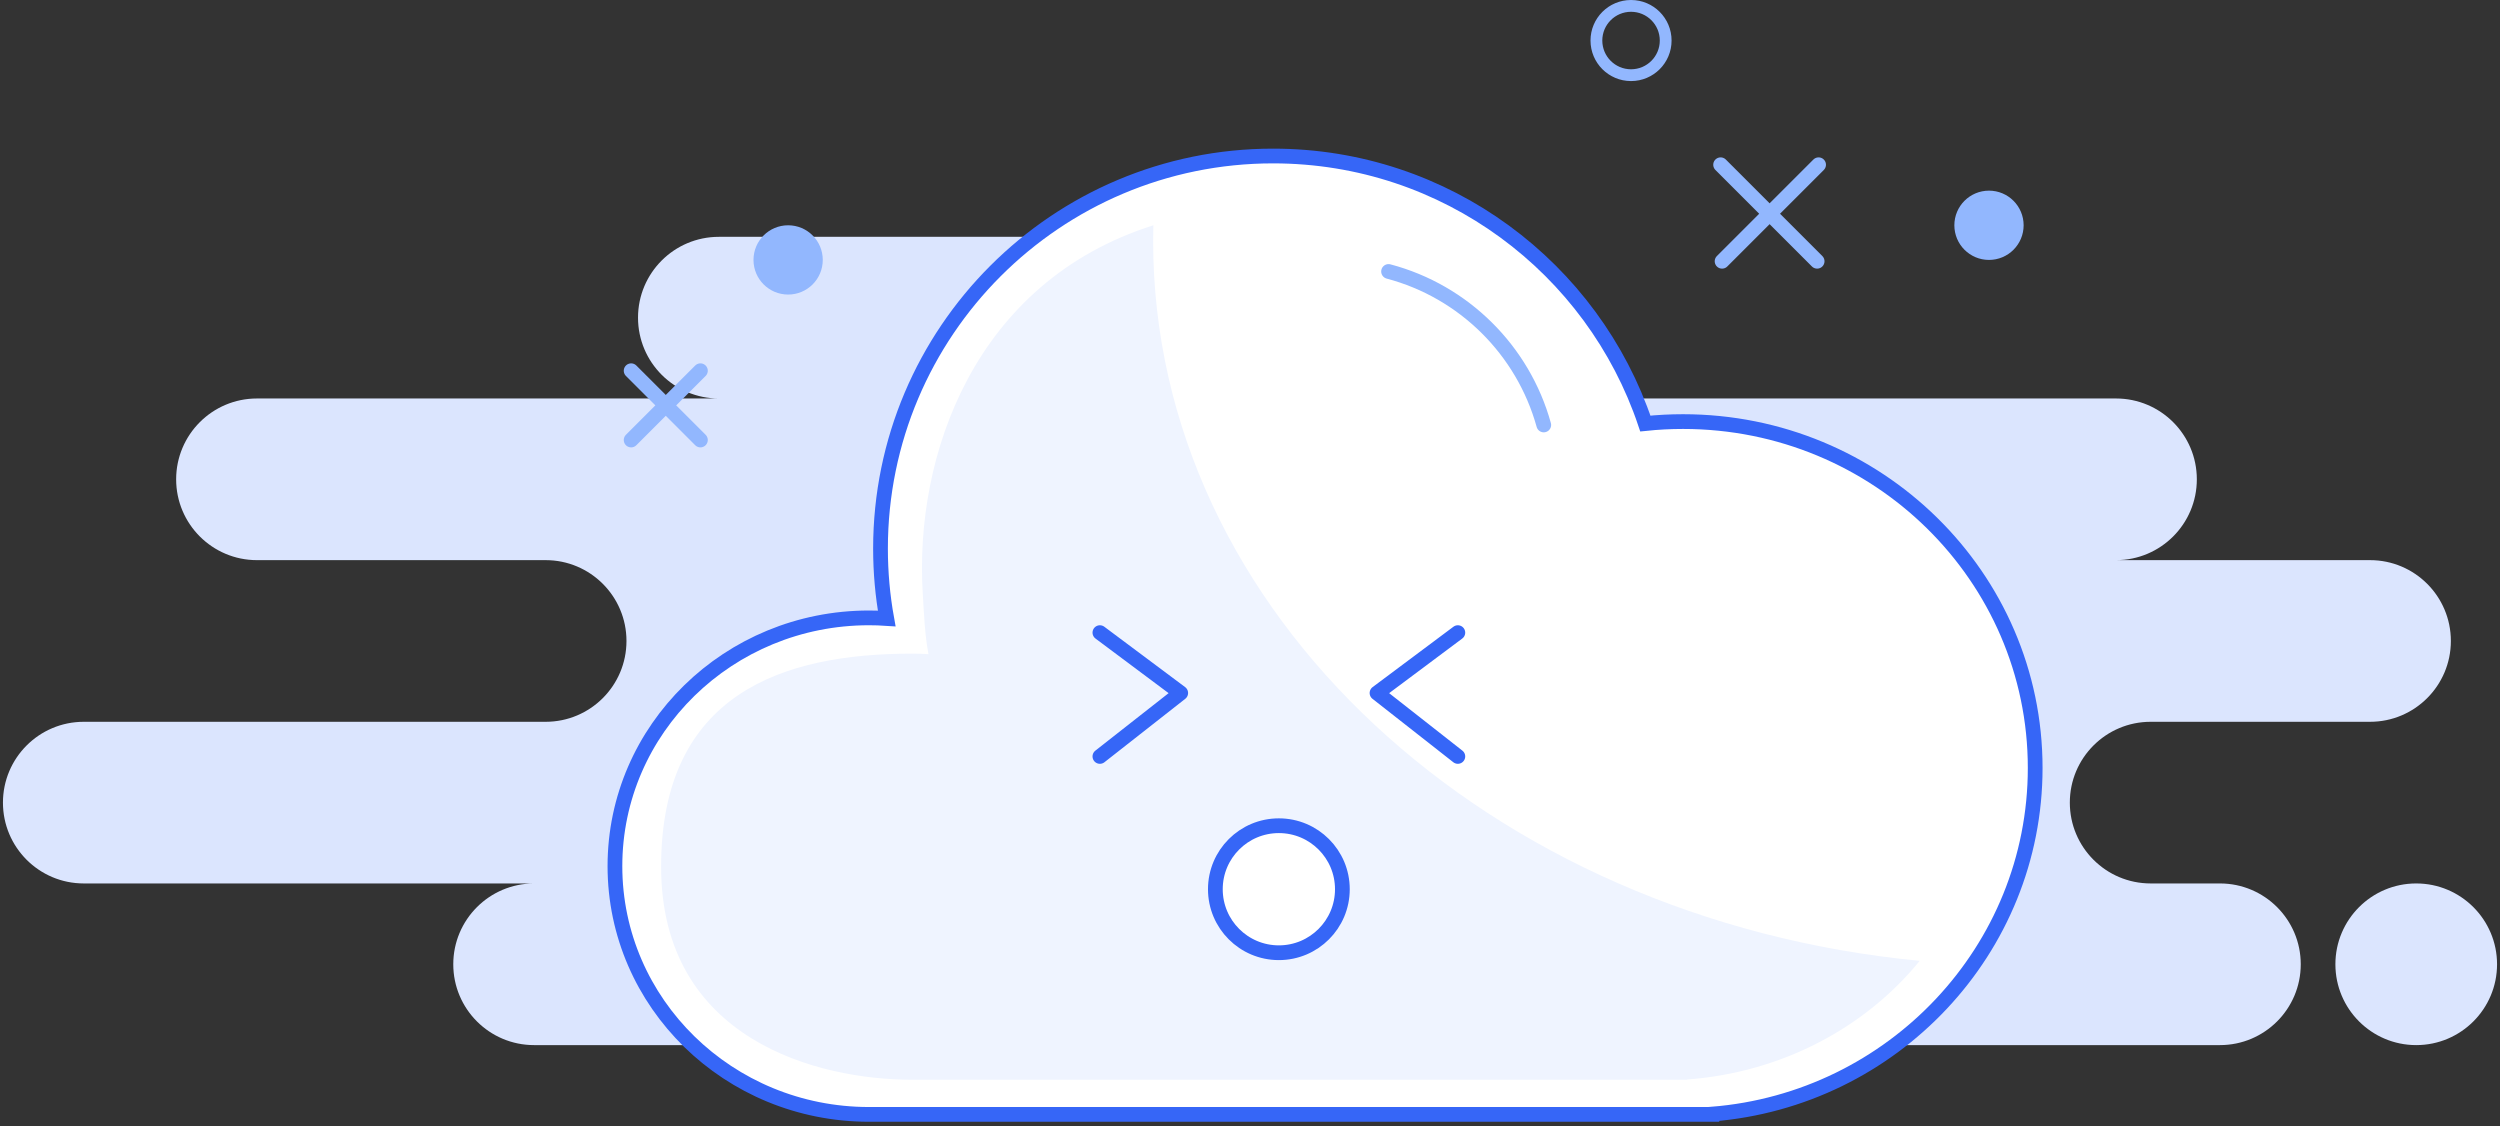 <svg width="424" height="191" viewBox="0 0 424 191" fill="none" xmlns="http://www.w3.org/2000/svg">
<rect x="0" y="0" width="424" height="191" fill="#333333" stroke="none"/>
<path fill-rule="evenodd" clip-rule="evenodd" d="M90.583 177.25H268.792C269.8 177.25 270.783 177.141 271.729 176.935C272.676 177.141 273.658 177.25 274.667 177.25H376.5C384.071 177.25 390.208 171.113 390.208 163.542C390.208 155.971 384.071 149.833 376.5 149.833H364.75C357.179 149.833 351.042 143.696 351.042 136.125C351.042 128.554 357.179 122.417 364.75 122.417H401.958C409.529 122.417 415.667 116.279 415.667 108.708C415.667 101.138 409.529 95 401.958 95H358.875C366.446 95 372.583 88.863 372.583 81.292C372.583 73.721 366.446 67.583 358.875 67.583H233.542C241.113 67.583 247.25 61.446 247.25 53.875C247.25 46.304 241.113 40.167 233.542 40.167H121.917C114.346 40.167 108.208 46.304 108.208 53.875C108.208 61.446 114.346 67.583 121.917 67.583H43.583C36.012 67.583 29.875 73.721 29.875 81.292C29.875 88.863 36.012 95 43.583 95H92.542C100.113 95 106.25 101.138 106.25 108.708C106.25 116.279 100.113 122.417 92.542 122.417H14.208C6.637 122.417 0.5 128.554 0.5 136.125C0.5 143.696 6.637 149.833 14.208 149.833H90.583C83.012 149.833 76.875 155.971 76.875 163.542C76.875 171.113 83.012 177.25 90.583 177.25ZM409.791 177.25C417.362 177.25 423.5 171.113 423.5 163.542C423.5 155.971 417.362 149.833 409.791 149.833C402.221 149.833 396.083 155.971 396.083 163.542C396.083 171.113 402.221 177.25 409.791 177.25Z" fill="#DBE5FE"/>
<path fill-rule="evenodd" clip-rule="evenodd" d="M147.375 189C123.581 189 104.292 170.149 104.292 146.896C104.292 123.642 123.581 104.792 147.375 104.792C148.387 104.792 149.391 104.826 150.385 104.893C149.694 101.047 149.334 97.086 149.334 93.042C149.334 56.269 179.144 26.458 215.917 26.458C245.274 26.458 270.194 45.458 279.051 71.832C281.149 71.612 283.28 71.5 285.438 71.5C318.425 71.5 345.167 97.803 345.167 130.25C345.167 161.075 321.031 186.508 290.334 188.957V189H179.703H147.375ZM170.867 189H157.228H170.867Z" fill="white"/>
<path d="M170.867 189H157.228M147.375 189C123.581 189 104.292 170.149 104.292 146.896C104.292 123.642 123.581 104.792 147.375 104.792C148.387 104.792 149.391 104.826 150.385 104.893C149.694 101.047 149.334 97.086 149.334 93.042C149.334 56.269 179.144 26.458 215.917 26.458C245.274 26.458 270.194 45.458 279.051 71.832C281.149 71.612 283.28 71.5 285.438 71.5C318.425 71.5 345.167 97.803 345.167 130.25C345.167 161.075 321.031 186.508 290.334 188.957V189H179.703H147.375Z" stroke="#3666F7" stroke-width="2.5" stroke-linecap="round"/>
<path fill-rule="evenodd" clip-rule="evenodd" d="M195.574 40.838C195.574 103.941 252.406 155.939 325.583 162.96C316.413 174.236 302.251 181.886 286.117 183.088V183.125H154.705C138.761 183.125 112.125 176.407 112.125 146.99C112.125 117.574 132.833 110.856 154.705 110.856C155.635 110.856 156.558 110.885 157.472 110.943C156.837 107.642 156.725 104.24 156.505 100.772C155.02 77.344 165.241 47.818 195.61 38.208C195.585 39.084 195.574 39.96 195.574 40.838ZM216.144 139.568C210.194 139.568 205.37 144.335 205.37 150.215C205.37 156.095 210.194 160.862 216.144 160.862C222.095 160.862 226.919 156.095 226.919 150.215C226.919 144.335 222.095 139.568 216.144 139.568Z" fill="#EFF4FF"/>
<path d="M216.896 161.583C222.844 161.583 227.667 156.761 227.667 150.813C227.667 144.864 222.844 140.042 216.896 140.042C210.947 140.042 206.125 144.864 206.125 150.813C206.125 156.761 210.947 161.583 216.896 161.583Z" stroke="#3666F7" stroke-width="2.5"/>
<path d="M186.542 128.292L200.25 117.534L186.542 107.294" stroke="#3666F7" stroke-width="2.5" stroke-linecap="round" stroke-linejoin="round"/>
<path d="M247.25 128.292L233.542 117.534L247.25 107.294" stroke="#3666F7" stroke-width="2.5" stroke-linecap="round" stroke-linejoin="round"/>
<path d="M235.5 46.042C248.247 49.415 258.311 59.384 261.821 72.074" stroke="#92B7FE" stroke-width="2.5" stroke-linecap="round"/>
<path d="M276.625 12.75C279.87 12.75 282.5 10.12 282.5 6.875C282.5 3.63 279.87 1 276.625 1C273.38 1 270.75 3.63 270.75 6.875C270.75 10.12 273.38 12.75 276.625 12.75Z" stroke="#92B7FE" stroke-width="2"/>
<path d="M337.333 44.083C340.578 44.083 343.208 41.453 343.208 38.208C343.208 34.964 340.578 32.333 337.333 32.333C334.088 32.333 331.458 34.964 331.458 38.208C331.458 41.453 334.088 44.083 337.333 44.083Z" fill="#92B7FE"/>
<path d="M291.817 27.941L308.185 44.31M308.434 27.941L292.066 44.31L308.434 27.941Z" stroke="#92B7FE" stroke-width="2.5" stroke-linecap="round" stroke-linejoin="round"/>
<path d="M107.041 62.876L118.791 74.626M118.791 62.876L107.041 74.626L118.791 62.876Z" stroke="#92B7FE" stroke-width="2.5" stroke-linecap="round" stroke-linejoin="round"/>
<path d="M133.667 49.958C136.912 49.958 139.542 47.328 139.542 44.083C139.542 40.839 136.912 38.208 133.667 38.208C130.422 38.208 127.792 40.839 127.792 44.083C127.792 47.328 130.422 49.958 133.667 49.958Z" fill="#92B7FE"/>
</svg>
